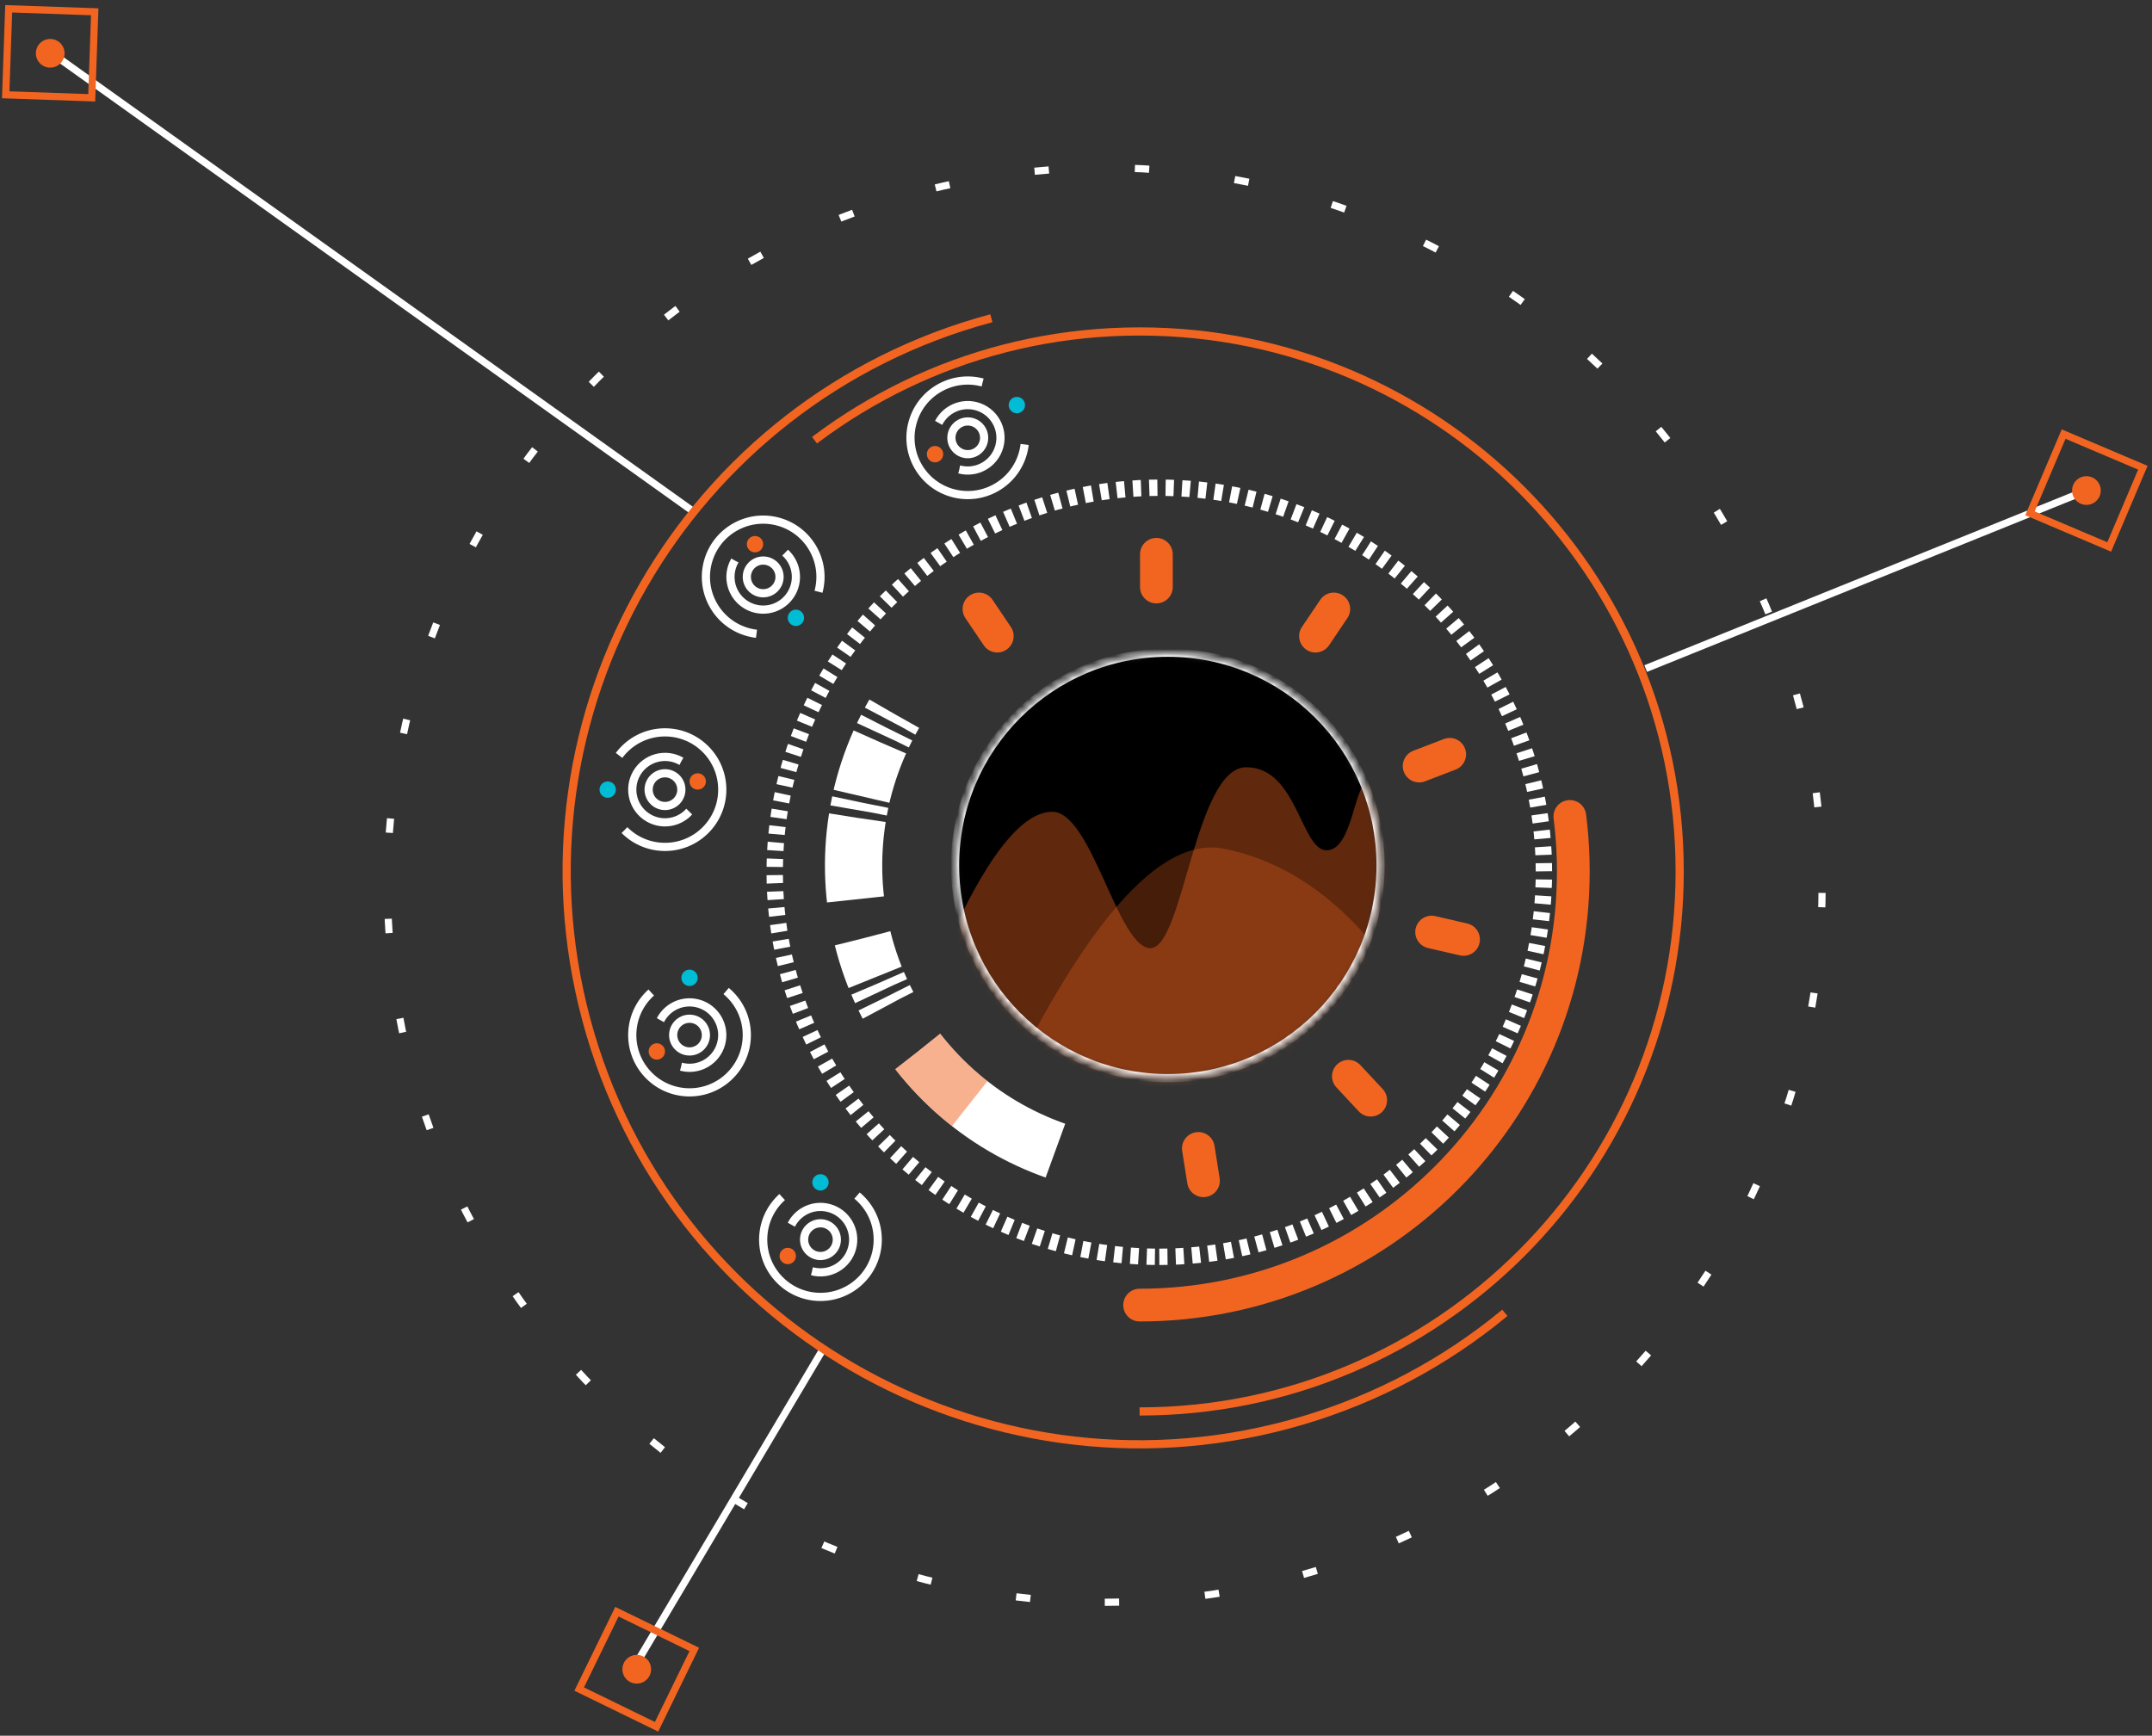 <svg width="300" height="242" viewBox="0 0 300 242" fill="none" xmlns="http://www.w3.org/2000/svg">
<rect x="0" y="0" width="300" height="242" fill="#333333" stroke="none"/>
<g id="whole-circle">
<g id="inner-circle">
<g id="Middle Circle 1">
<g id="Middle circle 1">
<path id="Line" d="M114.5 188.5L88.097 232.963" stroke="white" stroke-linecap="square"/>
<path id="Rectangle" d="M91.528 240.756L96.788 229.97L86.003 224.71L80.743 235.496L91.528 240.756Z" stroke="#F26521"/>
<path id="Oval" d="M86.968 231.856C86.484 232.849 86.896 234.046 87.889 234.531C88.882 235.015 90.079 234.603 90.563 233.61C91.047 232.617 90.635 231.42 89.642 230.935C88.649 230.451 87.452 230.863 86.968 231.856Z" fill="#F26521"/>
<path id="Line 4" d="M290.202 68.657L229.885 93.026" stroke="white" stroke-linecap="square"/>
<path id="Rectangle_2" d="M294.036 76.259L298.725 65.213L287.679 60.524L282.99 71.57L294.036 76.259Z" stroke="#F26521"/>
<path id="Oval_2" d="M289.017 67.61C288.585 68.627 289.059 69.801 290.076 70.233C291.093 70.664 292.267 70.19 292.699 69.173C293.13 68.156 292.656 66.982 291.639 66.551C290.622 66.119 289.448 66.594 289.017 67.61Z" fill="#F26521"/>
<path id="Line 4_2" d="M96.333 71.087L6.518 6.913" stroke="white" stroke-linecap="square"/>
<path id="Rectangle_3" d="M12.787 13.636L13.206 1.643L1.213 1.225L0.794 13.217L12.787 13.636Z" stroke="#F26521"/>
<path id="Oval_3" d="M5.001 7.361C4.963 8.464 5.826 9.391 6.93 9.429C8.034 9.468 8.96 8.604 8.999 7.5C9.037 6.396 8.174 5.47 7.07 5.432C5.966 5.393 5.04 6.257 5.001 7.361Z" fill="#F26521"/>
<path id="Oval_4" fill-rule="evenodd" clip-rule="evenodd" d="M158.867 196.791C200.448 196.791 234.156 163.083 234.156 121.501C234.156 79.92 200.448 46.212 158.867 46.212C117.286 46.212 83.577 79.92 83.577 121.501C83.577 163.083 117.286 196.791 158.867 196.791Z" stroke="#F26521" stroke-width="1.141" stroke-dasharray="285.19 1000"/>
<path id="Oval_5" fill-rule="evenodd" clip-rule="evenodd" d="M138.2 44.37C95.601 55.784 70.321 99.57 81.735 142.169C93.15 184.767 136.936 210.047 179.534 198.633C222.133 187.219 247.413 143.433 235.998 100.834C224.584 58.235 180.798 32.956 138.2 44.37Z" stroke="#F26521" stroke-width="1.141" stroke-dasharray="285.19 1000"/>
</g>
<g id="Group 2">
<path id="Oval_6" d="M134.911 63.323C136.171 63.323 137.193 62.302 137.193 61.042C137.193 59.782 136.171 58.76 134.911 58.76C133.651 58.76 132.63 59.782 132.63 61.042C132.63 62.302 133.651 63.323 134.911 63.323Z" stroke="white" stroke-width="1.141"/>
<path id="Oval_7" fill-rule="evenodd" clip-rule="evenodd" d="M133.73 65.449C136.164 66.101 138.666 64.657 139.319 62.223C139.971 59.788 138.526 57.286 136.092 56.634C133.658 55.982 131.156 57.426 130.504 59.861C129.851 62.295 131.296 64.797 133.73 65.449Z" stroke="white" stroke-width="1.141" stroke-dasharray="20.53 1000"/>
<path id="Oval_8" fill-rule="evenodd" clip-rule="evenodd" d="M136.978 53.328C132.718 52.187 128.339 54.715 127.198 58.975C126.057 63.235 128.585 67.613 132.844 68.755C137.104 69.896 141.483 67.368 142.624 63.108C143.766 58.849 141.238 54.47 136.978 53.328Z" stroke="white" stroke-width="1.141" stroke-dasharray="38.79 1000"/>
<path id="Oval_9" d="M130.348 64.464C130.978 64.464 131.489 63.953 131.489 63.323C131.489 62.693 130.978 62.182 130.348 62.182C129.718 62.182 129.207 62.693 129.207 63.323C129.207 63.953 129.718 64.464 130.348 64.464Z" fill="#F26521"/>
<path id="Oval Copy" d="M141.756 57.619C142.386 57.619 142.896 57.109 142.896 56.479C142.896 55.849 142.386 55.338 141.756 55.338C141.126 55.338 140.615 55.849 140.615 56.479C140.615 57.109 141.126 57.619 141.756 57.619Z" fill="#00BCD4"/>
</g>
<g id="Group 3">
<path id="Oval_10" d="M106.392 82.716C107.652 82.716 108.674 81.694 108.674 80.434C108.674 79.174 107.652 78.153 106.392 78.153C105.132 78.153 104.111 79.174 104.111 80.434C104.111 81.694 105.132 82.716 106.392 82.716Z" stroke="white" stroke-width="1.141"/>
<path id="Oval_11" fill-rule="evenodd" clip-rule="evenodd" d="M102.441 78.153C101.181 80.335 101.928 83.126 104.111 84.386C106.293 85.646 109.084 84.898 110.344 82.716C111.604 80.533 110.856 77.743 108.674 76.483C106.491 75.223 103.701 75.97 102.441 78.153Z" stroke="white" stroke-width="1.141" stroke-dasharray="20.53 1000"/>
<path id="Oval_12" fill-rule="evenodd" clip-rule="evenodd" d="M114.106 82.501C115.247 78.241 112.719 73.863 108.459 72.721C104.199 71.58 99.821 74.108 98.679 78.368C97.538 82.627 100.066 87.006 104.326 88.147C108.585 89.289 112.964 86.761 114.106 82.501Z" stroke="white" stroke-width="1.141" stroke-dasharray="38.79 1000"/>
<path id="Oval_13" d="M105.252 77.012C105.882 77.012 106.392 76.501 106.392 75.871C106.392 75.241 105.882 74.731 105.252 74.731C104.622 74.731 104.111 75.241 104.111 75.871C104.111 76.501 104.622 77.012 105.252 77.012Z" fill="#F26521"/>
<path id="Oval Copy_2" d="M110.955 87.279C111.585 87.279 112.096 86.768 112.096 86.138C112.096 85.508 111.585 84.997 110.955 84.997C110.325 84.997 109.815 85.508 109.815 86.138C109.815 86.768 110.325 87.279 110.955 87.279Z" fill="#00BCD4"/>
</g>
<g id="Group 4">
<path id="Oval_14" d="M92.703 112.375C93.963 112.375 94.985 111.354 94.985 110.094C94.985 108.834 93.963 107.812 92.703 107.812C91.443 107.812 90.422 108.834 90.422 110.094C90.422 111.354 91.443 112.375 92.703 112.375Z" stroke="white" stroke-width="1.141"/>
<path id="Oval_15" fill-rule="evenodd" clip-rule="evenodd" d="M94.985 106.142C92.802 104.882 90.012 105.63 88.752 107.812C87.492 109.995 88.239 112.785 90.422 114.045C92.604 115.306 95.395 114.558 96.655 112.375C97.915 110.193 97.167 107.402 94.985 106.142Z" stroke="white" stroke-width="1.141" stroke-dasharray="20.53 1000"/>
<path id="Oval_16" fill-rule="evenodd" clip-rule="evenodd" d="M87.057 115.74C90.175 118.859 95.231 118.859 98.35 115.74C101.468 112.622 101.468 107.566 98.35 104.447C95.231 101.329 90.175 101.329 87.057 104.447C83.939 107.566 83.939 112.622 87.057 115.74Z" stroke="white" stroke-width="1.141" stroke-dasharray="38.79 1000"/>
<path id="Oval_17" d="M97.266 110.094C97.896 110.094 98.407 109.583 98.407 108.953C98.407 108.323 97.896 107.812 97.266 107.812C96.636 107.812 96.126 108.323 96.126 108.953C96.126 109.583 96.636 110.094 97.266 110.094Z" fill="#F26521"/>
<path id="Oval Copy_3" d="M84.718 111.235C85.348 111.235 85.859 110.724 85.859 110.094C85.859 109.464 85.348 108.953 84.718 108.953C84.088 108.953 83.577 109.464 83.577 110.094C83.577 110.724 84.088 111.235 84.718 111.235Z" fill="#00BCD4"/>
</g>
<g id="Group 5">
<path id="Oval_18" d="M96.126 146.598C97.386 146.598 98.407 145.576 98.407 144.316C98.407 143.056 97.386 142.035 96.126 142.035C94.866 142.035 93.844 143.056 93.844 144.316C93.844 145.576 94.866 146.598 96.126 146.598Z" stroke="white" stroke-width="1.141"/>
<path id="Oval_19" fill-rule="evenodd" clip-rule="evenodd" d="M94.945 148.724C97.379 149.376 99.881 147.932 100.533 145.497C101.185 143.063 99.741 140.561 97.307 139.909C94.872 139.257 92.37 140.701 91.718 143.135C91.066 145.57 92.51 148.072 94.945 148.724Z" stroke="white" stroke-width="1.141" stroke-dasharray="20.53 1000"/>
<path id="Oval_20" fill-rule="evenodd" clip-rule="evenodd" d="M90.782 138.382C87.505 141.333 87.24 146.382 90.191 149.66C93.142 152.937 98.191 153.201 101.469 150.251C104.746 147.3 105.011 142.251 102.06 138.973C99.109 135.696 94.06 135.431 90.782 138.382Z" stroke="white" stroke-width="1.141" stroke-dasharray="38.79 1000"/>
<path id="Oval_21" d="M91.563 147.739C92.193 147.739 92.703 147.228 92.703 146.598C92.703 145.968 92.193 145.457 91.563 145.457C90.933 145.457 90.422 145.968 90.422 146.598C90.422 147.228 90.933 147.739 91.563 147.739Z" fill="#F26521"/>
<path id="Oval Copy_4" d="M96.126 137.472C96.756 137.472 97.266 136.961 97.266 136.331C97.266 135.701 96.756 135.19 96.126 135.19C95.496 135.19 94.985 135.701 94.985 136.331C94.985 136.961 95.496 137.472 96.126 137.472Z" fill="#00BCD4"/>
</g>
<g id="Group 6">
<path id="Oval_22" d="M114.378 175.117C115.638 175.117 116.659 174.095 116.659 172.835C116.659 171.575 115.638 170.554 114.378 170.554C113.118 170.554 112.096 171.575 112.096 172.835C112.096 174.095 113.118 175.117 114.378 175.117Z" stroke="white" stroke-width="1.141"/>
<path id="Oval_23" fill-rule="evenodd" clip-rule="evenodd" d="M113.197 177.243C115.631 177.895 118.133 176.45 118.785 174.016C119.437 171.582 117.993 169.08 115.559 168.428C113.124 167.775 110.622 169.22 109.97 171.654C109.318 174.088 110.762 176.59 113.197 177.243Z" stroke="white" stroke-width="1.141" stroke-dasharray="20.53 1000"/>
<path id="Oval_24" fill-rule="evenodd" clip-rule="evenodd" d="M109.034 166.901C105.757 169.852 105.492 174.901 108.443 178.178C111.394 181.456 116.443 181.72 119.721 178.769C122.998 175.818 123.263 170.769 120.312 167.492C117.361 164.215 112.312 163.95 109.034 166.901Z" stroke="white" stroke-width="1.141" stroke-dasharray="38.79 1000"/>
<path id="Oval_25" d="M109.815 176.257C110.445 176.257 110.955 175.747 110.955 175.117C110.955 174.487 110.445 173.976 109.815 173.976C109.185 173.976 108.674 174.487 108.674 175.117C108.674 175.747 109.185 176.257 109.815 176.257Z" fill="#F26521"/>
<path id="Oval Copy_5" d="M114.378 165.991C115.008 165.991 115.518 165.48 115.518 164.85C115.518 164.22 115.008 163.709 114.378 163.709C113.748 163.709 113.237 164.22 113.237 164.85C113.237 165.48 113.748 165.991 114.378 165.991Z" fill="#00BCD4"/>
</g>
<path id="Oval_26" fill-rule="evenodd" clip-rule="evenodd" d="M158.867 181.961C192.258 181.961 219.327 154.892 219.327 121.501C219.327 88.11 192.258 61.042 158.867 61.042C125.476 61.042 98.407 88.11 98.407 121.501C98.407 154.892 125.476 181.961 158.867 181.961Z" stroke="#F26521" stroke-width="4.563" stroke-linecap="round" stroke-dasharray="102.67 1000"/>
</g>
<g id="Middle circle 2 1">
<g id="Page 2">
<path id="Middle circle 2" fill-rule="evenodd" clip-rule="evenodd" d="M161.615 175.231C191.226 175.231 215.231 151.226 215.231 121.615C215.231 92.004 191.226 68 161.615 68C132.004 68 108 92.004 108 121.615C108 151.226 132.004 175.231 161.615 175.231Z" stroke="white" stroke-width="2.281" stroke-dasharray="1.14 1.14"/>
</g>
<g id="Inner middle circle 1" clip-path="url(#clip0)">
<g id="Page 2_2">
<g id="Inner middle circle">
<path id="Oval_27" fill-rule="evenodd" clip-rule="evenodd" d="M124.655 99.526C112.999 119.714 119.916 145.528 140.104 157.183C160.292 168.838 186.105 161.922 197.761 141.734C209.416 121.546 202.499 95.732 182.312 84.077C162.124 72.422 136.31 79.338 124.655 99.526Z" stroke="white" stroke-width="7.985" stroke-dasharray="1.14 1000"/>
<path id="Oval_28" fill-rule="evenodd" clip-rule="evenodd" d="M123.6 101.468C113.018 122.238 121.276 147.655 142.046 158.237C162.816 168.82 188.232 160.562 198.815 139.792C209.398 119.022 201.14 93.606 180.37 83.023C159.6 72.44 134.183 80.698 123.6 101.468Z" stroke="white" stroke-width="7.985" stroke-dasharray="1.14 1000"/>
<path id="Oval_29" fill-rule="evenodd" clip-rule="evenodd" d="M122.649 103.463C113.168 124.758 122.745 149.707 144.04 159.189C165.336 168.67 190.285 159.093 199.766 137.797C209.248 116.502 199.671 91.553 178.375 82.071C157.08 72.59 132.13 82.167 122.649 103.463Z" stroke="white" stroke-width="7.985" stroke-dasharray="7.99 1000"/>
<path id="Oval_30" fill-rule="evenodd" clip-rule="evenodd" d="M119.922 111.855C115.076 134.656 129.631 157.069 152.432 161.915C175.234 166.762 197.647 152.207 202.493 129.405C207.34 106.604 192.785 84.191 169.983 79.345C147.182 74.498 124.769 89.053 119.922 111.855Z" stroke="white" stroke-width="7.985" stroke-dasharray="1.14 1000"/>
<path id="Oval_31" fill-rule="evenodd" clip-rule="evenodd" d="M119.52 114.027C115.873 137.051 131.581 158.672 154.605 162.318C177.629 165.965 199.249 150.256 202.896 127.233C206.542 104.209 190.834 82.588 167.811 78.942C144.787 75.295 123.166 91.004 119.52 114.027Z" stroke="white" stroke-width="7.985" stroke-dasharray="11.41 1000"/>
<path id="Oval_32" fill-rule="evenodd" clip-rule="evenodd" d="M120.254 130.841C125.893 153.459 148.8 167.223 171.419 161.584C194.037 155.945 207.801 133.037 202.162 110.419C196.522 87.801 173.615 74.037 150.997 79.676C128.379 85.315 114.614 108.223 120.254 130.841Z" stroke="white" stroke-width="7.985" stroke-dasharray="5.7 1000"/>
<path id="Oval_33" fill-rule="evenodd" clip-rule="evenodd" d="M122.355 137.122C131.464 158.579 156.242 168.591 177.7 159.482C199.157 150.374 209.168 125.596 200.06 104.138C190.952 82.68 166.173 72.669 144.716 81.778C123.258 90.886 113.247 115.664 122.355 137.122Z" stroke="white" stroke-width="7.985" stroke-dasharray="1.14 1000"/>
<path id="Oval_34" fill-rule="evenodd" clip-rule="evenodd" d="M123.272 139.133C133.49 160.084 158.759 168.785 179.71 158.566C200.662 148.347 209.363 123.079 199.144 102.127C188.925 81.176 163.657 72.475 142.705 82.694C121.754 92.913 113.053 118.181 123.272 139.133Z" stroke="white" stroke-width="7.985" stroke-dasharray="1.14 1000"/>
<path id="Oval_35" fill-rule="evenodd" clip-rule="evenodd" d="M127.948 146.616C142.299 164.985 168.824 168.242 187.193 153.89C205.563 139.539 208.819 113.013 194.468 94.644C180.116 76.275 153.591 73.018 135.222 87.37C116.853 101.721 113.596 128.247 127.948 146.616Z" stroke="white" stroke-width="7.985" stroke-dasharray="23.96 1000"/>
<path id="Oval_36" opacity="0.5" fill-rule="evenodd" clip-rule="evenodd" d="M127.948 146.616C142.299 164.985 168.824 168.242 187.193 153.89C205.563 139.539 208.819 113.013 194.468 94.644C180.116 76.275 153.591 73.018 135.222 87.37C116.853 101.721 113.596 128.247 127.948 146.616Z" stroke="#F26521" stroke-width="7.985" stroke-dasharray="10.27 1000"/>
<path id="Rectangle_4" d="M163.489 77.281C163.489 76.022 162.468 75 161.208 75C159.948 75 158.926 76.022 158.926 77.281V81.844C158.926 83.105 159.948 84.126 161.208 84.126C162.468 84.126 163.489 83.105 163.489 81.844V77.281Z" fill="#F26521"/>
<path id="Rectangle_5" d="M187.83 86.182C188.535 85.138 188.259 83.72 187.215 83.015C186.17 82.31 184.752 82.586 184.047 83.631L181.496 87.414C180.791 88.458 181.067 89.876 182.111 90.581C183.156 91.285 184.574 91.01 185.279 89.965L187.83 86.182Z" fill="#F26521"/>
<path id="Rectangle_6" d="M202.914 107.301C204.091 106.849 204.678 105.53 204.227 104.353C203.775 103.177 202.456 102.589 201.279 103.041L197.019 104.676C195.843 105.128 195.255 106.447 195.707 107.624C196.159 108.8 197.478 109.388 198.655 108.936L202.914 107.301Z" fill="#F26521"/>
<path id="Rectangle_7" d="M203.511 133.202C204.739 133.485 205.964 132.72 206.247 131.492C206.531 130.264 205.765 129.039 204.537 128.756L200.091 127.729C198.864 127.446 197.639 128.211 197.355 129.439C197.072 130.667 197.837 131.892 199.065 132.175L203.511 133.202Z" fill="#F26521"/>
<path id="Rectangle_8" d="M189.416 154.947C190.275 155.869 191.719 155.919 192.64 155.06C193.562 154.201 193.612 152.757 192.753 151.835L189.641 148.498C188.782 147.577 187.338 147.526 186.416 148.386C185.495 149.245 185.444 150.689 186.304 151.61L189.416 154.947Z" fill="#F26521"/>
<path id="Rectangle_9" d="M165.517 164.983C165.714 166.228 166.883 167.077 168.127 166.88C169.372 166.682 170.221 165.514 170.024 164.269L169.31 159.762C169.113 158.518 167.944 157.669 166.7 157.866C165.455 158.063 164.606 159.232 164.803 160.476L165.517 164.983Z" fill="#F26521"/>
<path id="Rectangle_10" d="M138.368 83.631C137.664 82.586 136.246 82.311 135.201 83.015C134.156 83.72 133.881 85.138 134.585 86.182L137.137 89.965C137.842 91.01 139.26 91.285 140.304 90.581C141.349 89.876 141.624 88.458 140.92 87.414L138.368 83.631Z" fill="#F26521"/>
</g>
</g>
<g id="Frame">
<g id="Page 2_3">
<g id="Circle Graph">
<g id="Path 5">
<mask id="mask0" mask-type="alpha" maskUnits="userSpaceOnUse" x="133" y="91" width="60" height="60">
<g id="mask 2">
<path id="Vector" d="M162.665 150.319C179.045 150.319 192.324 137.04 192.324 120.66C192.324 104.279 179.045 91 162.665 91C146.284 91 133.005 104.279 133.005 120.66C133.005 137.04 146.284 150.319 162.665 150.319Z" fill="white"/>
</g>
</mask>
<g mask="url(#mask0)">
<path id="Mask" d="M162.665 150.319C179.045 150.319 192.324 137.04 192.324 120.66C192.324 104.279 179.045 91 162.665 91C146.284 91 133.005 104.279 133.005 120.66C133.005 137.04 146.284 150.319 162.665 150.319Z" fill="black"/>
<path id="Vector_2" opacity="0.397" fill-rule="evenodd" clip-rule="evenodd" d="M134.146 127.246C138.828 117.87 143.011 113.182 146.694 113.182C152.219 113.182 155.82 132.197 160.383 132.197C164.946 132.197 166.61 106.97 173.73 106.97C180.85 106.97 181.343 118.549 184.943 118.549C188.543 118.549 188.801 109.252 190.563 109.252C191.737 109.252 194.316 113.896 198.299 123.183L192.324 139.051L178.675 151.752C167.62 152.955 161.522 153.557 160.383 153.557C159.244 153.557 152.483 151.324 140.099 146.859L132 132.197L134.146 127.246Z" fill="#F26521"/>
</g>
</g>
<g id="Group 9">
<mask id="mask1" mask-type="alpha" maskUnits="userSpaceOnUse" x="133" y="91" width="60" height="60">
<g id="mask 4">
<path id="Vector_3" d="M162.8 150.319C179.181 150.319 192.46 137.04 192.46 120.66C192.46 104.279 179.181 91 162.8 91C146.42 91 133.141 104.279 133.141 120.66C133.141 137.04 146.42 150.319 162.8 150.319Z" fill="white"/>
</g>
</mask>
<g mask="url(#mask1)">
<path id="Path 6" opacity="0.286" fill-rule="evenodd" clip-rule="evenodd" d="M144.433 143.474C154.357 125.22 163.068 116.835 170.566 118.319C178.064 119.803 184.774 123.968 190.698 130.813L192.595 136.63L186.255 146.897L160.519 153.557L143.788 150.319L144.433 143.474Z" fill="#F26521"/>
<path id="Oval_37" d="M162.8 150.319C179.181 150.319 192.46 137.04 192.46 120.66C192.46 104.279 179.181 91 162.8 91C146.42 91 133.141 104.279 133.141 120.66C133.141 137.04 146.42 150.319 162.8 150.319Z" stroke="white" stroke-width="1.141"/>
</g>
</g>
</g>
</g>
</g>
</g>
</g>
</g>
<g id="outer-dotted-circle">
<g id="Page 2_4">
<path id="Outer Circle" fill-rule="evenodd" clip-rule="evenodd" d="M154.014 223.397C209.243 223.397 254.014 178.625 254.014 123.397C254.014 68.168 209.243 23.397 154.014 23.397C98.786 23.397 54.014 68.168 54.014 123.397C54.014 178.625 98.786 223.397 154.014 223.397Z" stroke="white" stroke-dasharray="2 12"/>
</g>
</g>
</g>
<defs>
<clipPath id="clip0">
<rect width="92" height="92" fill="white" transform="translate(115 75)"/>
</clipPath>
</defs>
</svg>
